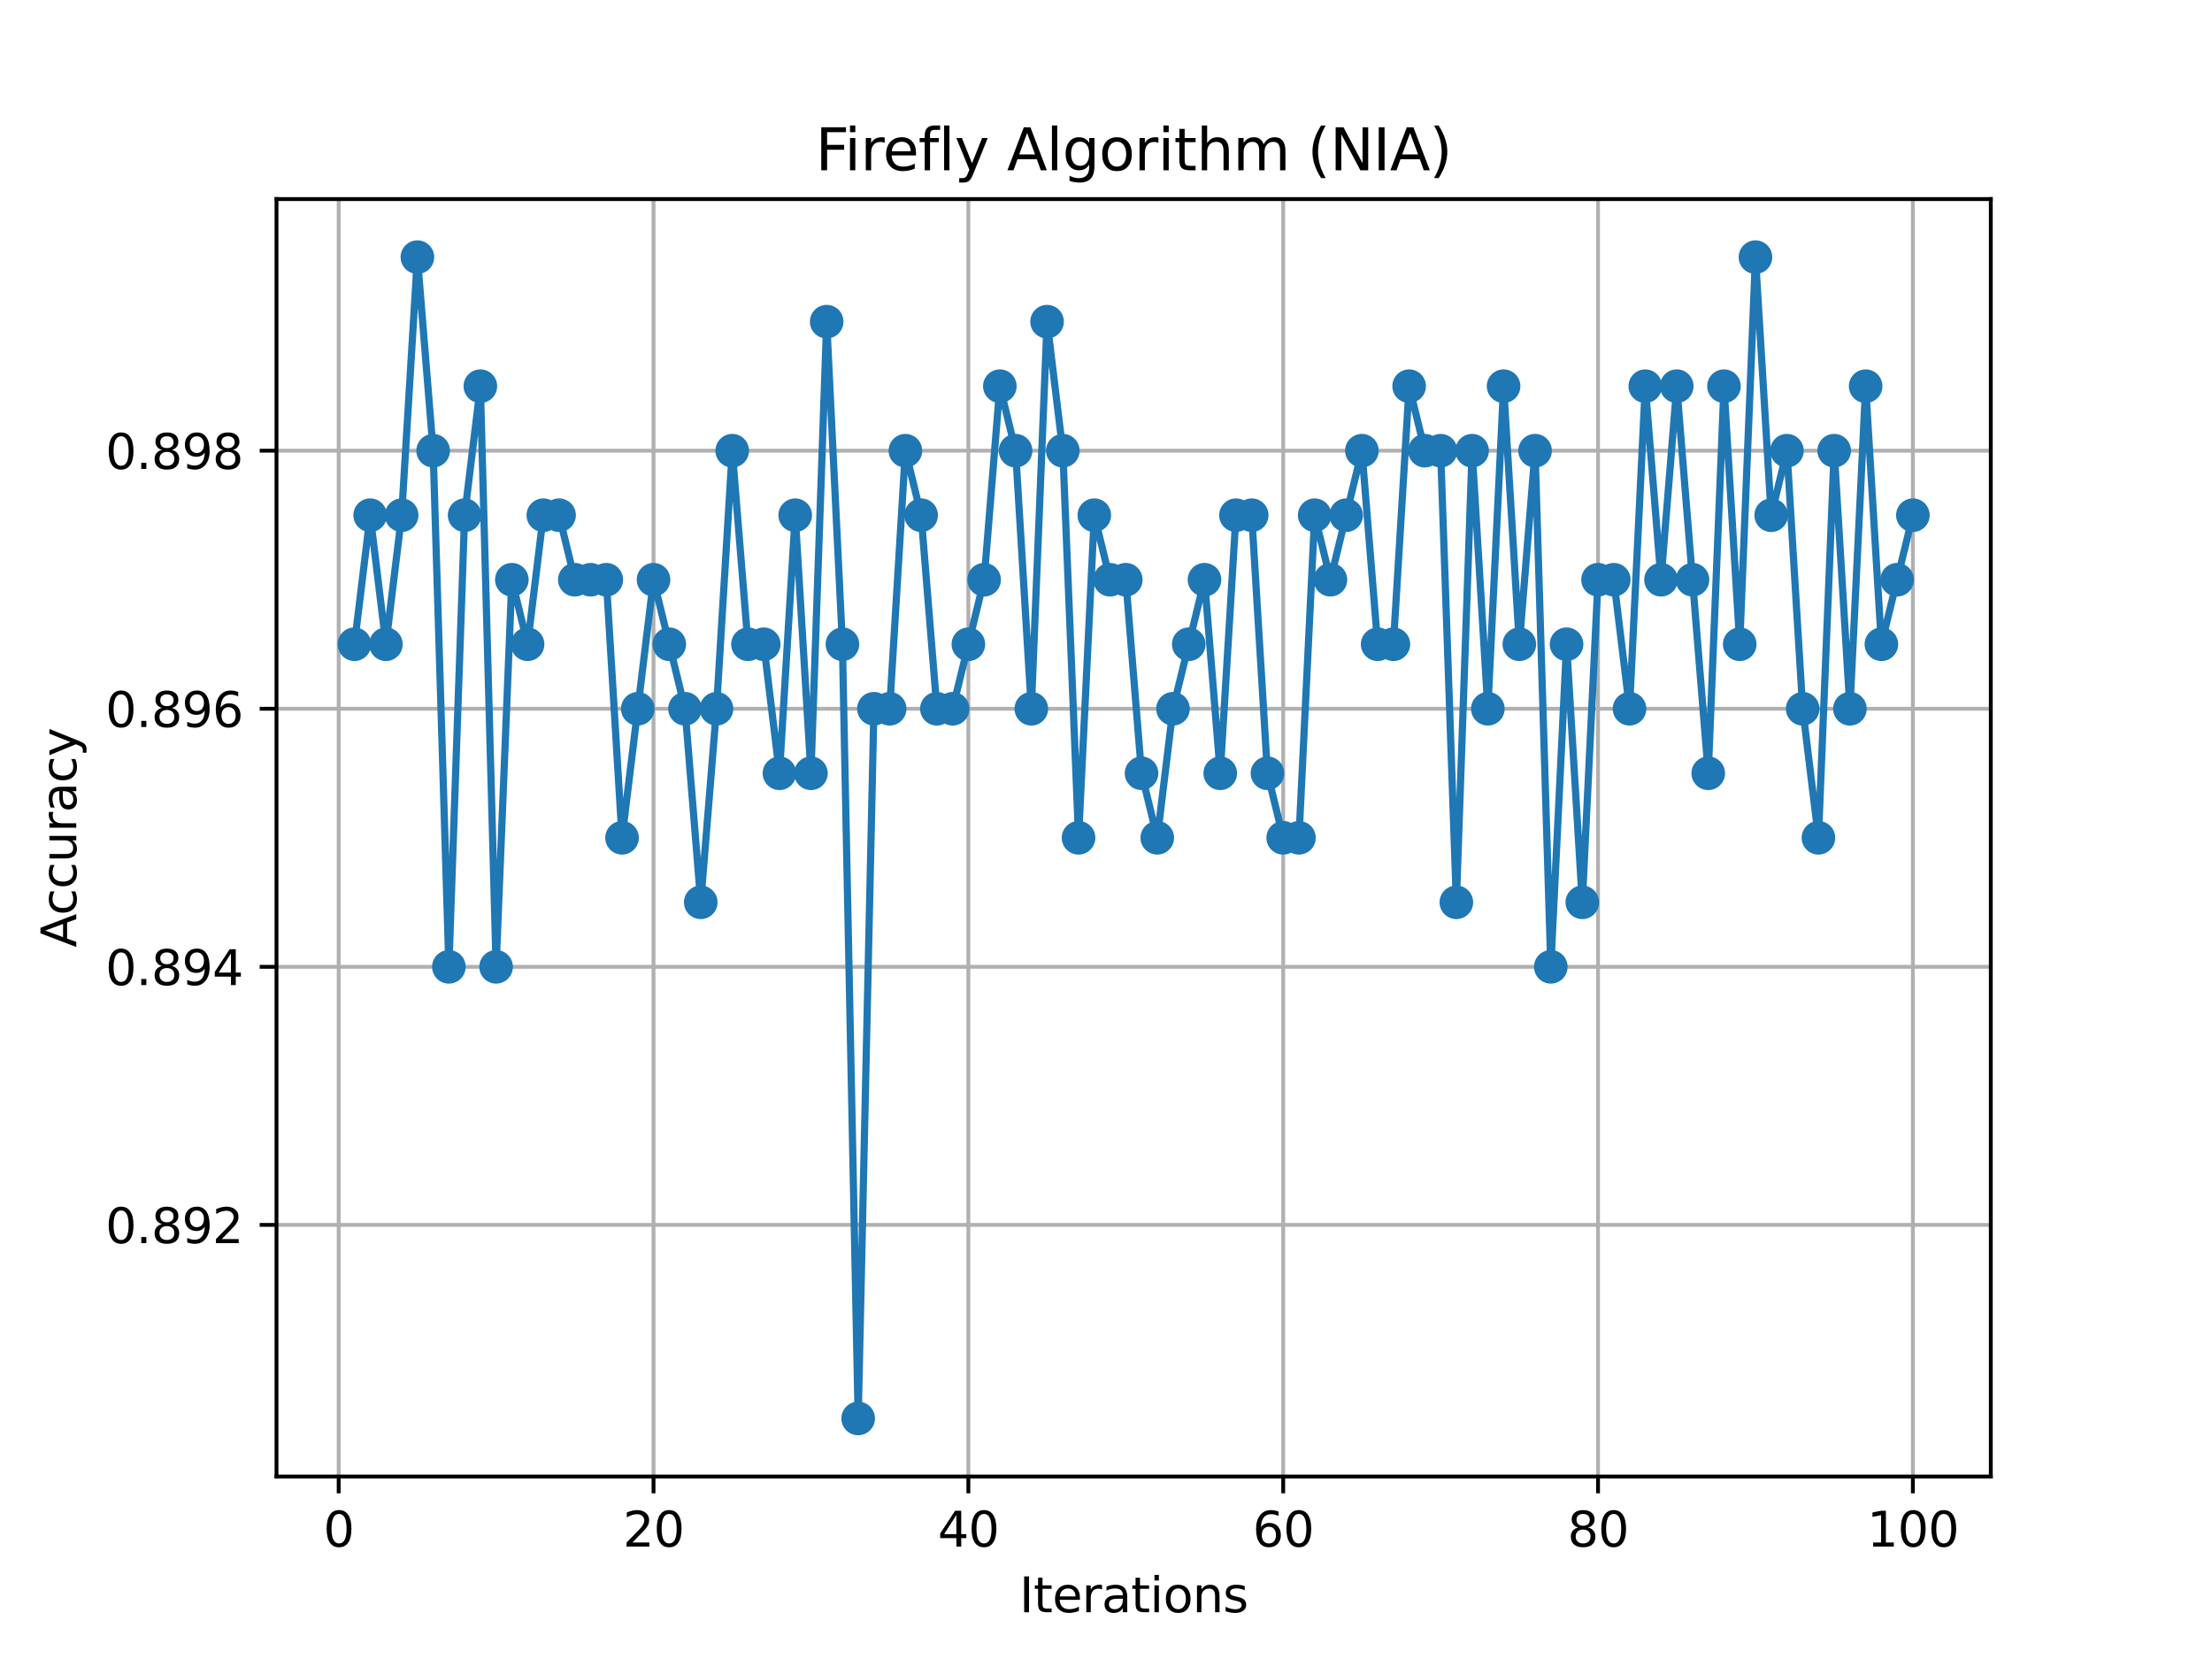 <?xml version="1.0" encoding="utf-8" standalone="no"?>
<!DOCTYPE svg PUBLIC "-//W3C//DTD SVG 1.1//EN"
  "http://www.w3.org/Graphics/SVG/1.1/DTD/svg11.dtd">
<svg xmlns:xlink="http://www.w3.org/1999/xlink" width="460.8pt" height="345.6pt" viewBox="0 0 460.8 345.6" xmlns="http://www.w3.org/2000/svg" version="1.1">
 <defs>
  <style type="text/css">*{stroke-linejoin: round; stroke-linecap: butt}</style>
 </defs>
 <g id="figure_1">
  <g id="patch_1">
   <path d="M 0 345.6 
L 460.8 345.6 
L 460.8 0 
L 0 0 
z
" style="fill: #ffffff"/>
  </g>
  <g id="axes_1">
   <g id="patch_2">
    <path d="M 57.6 307.584 
L 414.72 307.584 
L 414.72 41.472 
L 57.6 41.472 
z
" style="fill: #ffffff"/>
   </g>
   <g id="matplotlib.axis_1">
    <g id="xtick_1">
     <g id="line2d_1">
      <path d="M 70.553 307.584 
L 70.553 41.472 
" clip-path="url(#p291ef7bf0f)" style="fill: none; stroke: #b0b0b0; stroke-width: 0.8; stroke-linecap: square"/>
     </g>
     <g id="line2d_2">
      <defs>
       <path id="m9e1bd11bcd" d="M 0 0 
L 0 3.5 
" style="stroke: #000000; stroke-width: 0.8"/>
      </defs>
      <g>
       <use xlink:href="#m9e1bd11bcd" x="70.553" y="307.584" style="stroke: #000000; stroke-width: 0.8"/>
      </g>
     </g>
     <g id="text_1">
      <!-- 0 -->
      <g transform="translate(67.372 322.182)scale(0.1 -0.1)">
       <defs>
        <path id="DejaVuSans-30" d="M 2034 4250 
Q 1547 4250 1301 3770 
Q 1056 3291 1056 2328 
Q 1056 1369 1301 889 
Q 1547 409 2034 409 
Q 2525 409 2770 889 
Q 3016 1369 3016 2328 
Q 3016 3291 2770 3770 
Q 2525 4250 2034 4250 
z
M 2034 4750 
Q 2819 4750 3233 4129 
Q 3647 3509 3647 2328 
Q 3647 1150 3233 529 
Q 2819 -91 2034 -91 
Q 1250 -91 836 529 
Q 422 1150 422 2328 
Q 422 3509 836 4129 
Q 1250 4750 2034 4750 
z
" transform="scale(0.016)"/>
       </defs>
       <use xlink:href="#DejaVuSans-30"/>
      </g>
     </g>
    </g>
    <g id="xtick_2">
     <g id="line2d_3">
      <path d="M 136.14 307.584 
L 136.14 41.472 
" clip-path="url(#p291ef7bf0f)" style="fill: none; stroke: #b0b0b0; stroke-width: 0.8; stroke-linecap: square"/>
     </g>
     <g id="line2d_4">
      <g>
       <use xlink:href="#m9e1bd11bcd" x="136.14" y="307.584" style="stroke: #000000; stroke-width: 0.8"/>
      </g>
     </g>
     <g id="text_2">
      <!-- 20 -->
      <g transform="translate(129.778 322.182)scale(0.1 -0.1)">
       <defs>
        <path id="DejaVuSans-32" d="M 1228 531 
L 3431 531 
L 3431 0 
L 469 0 
L 469 531 
Q 828 903 1448 1529 
Q 2069 2156 2228 2338 
Q 2531 2678 2651 2914 
Q 2772 3150 2772 3378 
Q 2772 3750 2511 3984 
Q 2250 4219 1831 4219 
Q 1534 4219 1204 4116 
Q 875 4013 500 3803 
L 500 4441 
Q 881 4594 1212 4672 
Q 1544 4750 1819 4750 
Q 2544 4750 2975 4387 
Q 3406 4025 3406 3419 
Q 3406 3131 3298 2873 
Q 3191 2616 2906 2266 
Q 2828 2175 2409 1742 
Q 1991 1309 1228 531 
z
" transform="scale(0.016)"/>
       </defs>
       <use xlink:href="#DejaVuSans-32"/>
       <use xlink:href="#DejaVuSans-30" x="63.623"/>
      </g>
     </g>
    </g>
    <g id="xtick_3">
     <g id="line2d_5">
      <path d="M 201.727 307.584 
L 201.727 41.472 
" clip-path="url(#p291ef7bf0f)" style="fill: none; stroke: #b0b0b0; stroke-width: 0.8; stroke-linecap: square"/>
     </g>
     <g id="line2d_6">
      <g>
       <use xlink:href="#m9e1bd11bcd" x="201.727" y="307.584" style="stroke: #000000; stroke-width: 0.8"/>
      </g>
     </g>
     <g id="text_3">
      <!-- 40 -->
      <g transform="translate(195.364 322.182)scale(0.1 -0.1)">
       <defs>
        <path id="DejaVuSans-34" d="M 2419 4116 
L 825 1625 
L 2419 1625 
L 2419 4116 
z
M 2253 4666 
L 3047 4666 
L 3047 1625 
L 3713 1625 
L 3713 1100 
L 3047 1100 
L 3047 0 
L 2419 0 
L 2419 1100 
L 313 1100 
L 313 1709 
L 2253 4666 
z
" transform="scale(0.016)"/>
       </defs>
       <use xlink:href="#DejaVuSans-34"/>
       <use xlink:href="#DejaVuSans-30" x="63.623"/>
      </g>
     </g>
    </g>
    <g id="xtick_4">
     <g id="line2d_7">
      <path d="M 267.314 307.584 
L 267.314 41.472 
" clip-path="url(#p291ef7bf0f)" style="fill: none; stroke: #b0b0b0; stroke-width: 0.8; stroke-linecap: square"/>
     </g>
     <g id="line2d_8">
      <g>
       <use xlink:href="#m9e1bd11bcd" x="267.314" y="307.584" style="stroke: #000000; stroke-width: 0.8"/>
      </g>
     </g>
     <g id="text_4">
      <!-- 60 -->
      <g transform="translate(260.951 322.182)scale(0.1 -0.1)">
       <defs>
        <path id="DejaVuSans-36" d="M 2113 2584 
Q 1688 2584 1439 2293 
Q 1191 2003 1191 1497 
Q 1191 994 1439 701 
Q 1688 409 2113 409 
Q 2538 409 2786 701 
Q 3034 994 3034 1497 
Q 3034 2003 2786 2293 
Q 2538 2584 2113 2584 
z
M 3366 4563 
L 3366 3988 
Q 3128 4100 2886 4159 
Q 2644 4219 2406 4219 
Q 1781 4219 1451 3797 
Q 1122 3375 1075 2522 
Q 1259 2794 1537 2939 
Q 1816 3084 2150 3084 
Q 2853 3084 3261 2657 
Q 3669 2231 3669 1497 
Q 3669 778 3244 343 
Q 2819 -91 2113 -91 
Q 1303 -91 875 529 
Q 447 1150 447 2328 
Q 447 3434 972 4092 
Q 1497 4750 2381 4750 
Q 2619 4750 2861 4703 
Q 3103 4656 3366 4563 
z
" transform="scale(0.016)"/>
       </defs>
       <use xlink:href="#DejaVuSans-36"/>
       <use xlink:href="#DejaVuSans-30" x="63.623"/>
      </g>
     </g>
    </g>
    <g id="xtick_5">
     <g id="line2d_9">
      <path d="M 332.9 307.584 
L 332.9 41.472 
" clip-path="url(#p291ef7bf0f)" style="fill: none; stroke: #b0b0b0; stroke-width: 0.8; stroke-linecap: square"/>
     </g>
     <g id="line2d_10">
      <g>
       <use xlink:href="#m9e1bd11bcd" x="332.9" y="307.584" style="stroke: #000000; stroke-width: 0.8"/>
      </g>
     </g>
     <g id="text_5">
      <!-- 80 -->
      <g transform="translate(326.538 322.182)scale(0.1 -0.1)">
       <defs>
        <path id="DejaVuSans-38" d="M 2034 2216 
Q 1584 2216 1326 1975 
Q 1069 1734 1069 1313 
Q 1069 891 1326 650 
Q 1584 409 2034 409 
Q 2484 409 2743 651 
Q 3003 894 3003 1313 
Q 3003 1734 2745 1975 
Q 2488 2216 2034 2216 
z
M 1403 2484 
Q 997 2584 770 2862 
Q 544 3141 544 3541 
Q 544 4100 942 4425 
Q 1341 4750 2034 4750 
Q 2731 4750 3128 4425 
Q 3525 4100 3525 3541 
Q 3525 3141 3298 2862 
Q 3072 2584 2669 2484 
Q 3125 2378 3379 2068 
Q 3634 1759 3634 1313 
Q 3634 634 3220 271 
Q 2806 -91 2034 -91 
Q 1263 -91 848 271 
Q 434 634 434 1313 
Q 434 1759 690 2068 
Q 947 2378 1403 2484 
z
M 1172 3481 
Q 1172 3119 1398 2916 
Q 1625 2713 2034 2713 
Q 2441 2713 2670 2916 
Q 2900 3119 2900 3481 
Q 2900 3844 2670 4047 
Q 2441 4250 2034 4250 
Q 1625 4250 1398 4047 
Q 1172 3844 1172 3481 
z
" transform="scale(0.016)"/>
       </defs>
       <use xlink:href="#DejaVuSans-38"/>
       <use xlink:href="#DejaVuSans-30" x="63.623"/>
      </g>
     </g>
    </g>
    <g id="xtick_6">
     <g id="line2d_11">
      <path d="M 398.487 307.584 
L 398.487 41.472 
" clip-path="url(#p291ef7bf0f)" style="fill: none; stroke: #b0b0b0; stroke-width: 0.8; stroke-linecap: square"/>
     </g>
     <g id="line2d_12">
      <g>
       <use xlink:href="#m9e1bd11bcd" x="398.487" y="307.584" style="stroke: #000000; stroke-width: 0.8"/>
      </g>
     </g>
     <g id="text_6">
      <!-- 100 -->
      <g transform="translate(388.944 322.182)scale(0.1 -0.1)">
       <defs>
        <path id="DejaVuSans-31" d="M 794 531 
L 1825 531 
L 1825 4091 
L 703 3866 
L 703 4441 
L 1819 4666 
L 2450 4666 
L 2450 531 
L 3481 531 
L 3481 0 
L 794 0 
L 794 531 
z
" transform="scale(0.016)"/>
       </defs>
       <use xlink:href="#DejaVuSans-31"/>
       <use xlink:href="#DejaVuSans-30" x="63.623"/>
       <use xlink:href="#DejaVuSans-30" x="127.246"/>
      </g>
     </g>
    </g>
    <g id="text_7">
     <!-- Iterations -->
     <g transform="translate(212.347 335.861)scale(0.1 -0.1)">
      <defs>
       <path id="DejaVuSans-49" d="M 628 4666 
L 1259 4666 
L 1259 0 
L 628 0 
L 628 4666 
z
" transform="scale(0.016)"/>
       <path id="DejaVuSans-74" d="M 1172 4494 
L 1172 3500 
L 2356 3500 
L 2356 3053 
L 1172 3053 
L 1172 1153 
Q 1172 725 1289 603 
Q 1406 481 1766 481 
L 2356 481 
L 2356 0 
L 1766 0 
Q 1100 0 847 248 
Q 594 497 594 1153 
L 594 3053 
L 172 3053 
L 172 3500 
L 594 3500 
L 594 4494 
L 1172 4494 
z
" transform="scale(0.016)"/>
       <path id="DejaVuSans-65" d="M 3597 1894 
L 3597 1613 
L 953 1613 
Q 991 1019 1311 708 
Q 1631 397 2203 397 
Q 2534 397 2845 478 
Q 3156 559 3463 722 
L 3463 178 
Q 3153 47 2828 -22 
Q 2503 -91 2169 -91 
Q 1331 -91 842 396 
Q 353 884 353 1716 
Q 353 2575 817 3079 
Q 1281 3584 2069 3584 
Q 2775 3584 3186 3129 
Q 3597 2675 3597 1894 
z
M 3022 2063 
Q 3016 2534 2758 2815 
Q 2500 3097 2075 3097 
Q 1594 3097 1305 2825 
Q 1016 2553 972 2059 
L 3022 2063 
z
" transform="scale(0.016)"/>
       <path id="DejaVuSans-72" d="M 2631 2963 
Q 2534 3019 2420 3045 
Q 2306 3072 2169 3072 
Q 1681 3072 1420 2755 
Q 1159 2438 1159 1844 
L 1159 0 
L 581 0 
L 581 3500 
L 1159 3500 
L 1159 2956 
Q 1341 3275 1631 3429 
Q 1922 3584 2338 3584 
Q 2397 3584 2469 3576 
Q 2541 3569 2628 3553 
L 2631 2963 
z
" transform="scale(0.016)"/>
       <path id="DejaVuSans-61" d="M 2194 1759 
Q 1497 1759 1228 1600 
Q 959 1441 959 1056 
Q 959 750 1161 570 
Q 1363 391 1709 391 
Q 2188 391 2477 730 
Q 2766 1069 2766 1631 
L 2766 1759 
L 2194 1759 
z
M 3341 1997 
L 3341 0 
L 2766 0 
L 2766 531 
Q 2569 213 2275 61 
Q 1981 -91 1556 -91 
Q 1019 -91 701 211 
Q 384 513 384 1019 
Q 384 1609 779 1909 
Q 1175 2209 1959 2209 
L 2766 2209 
L 2766 2266 
Q 2766 2663 2505 2880 
Q 2244 3097 1772 3097 
Q 1472 3097 1187 3025 
Q 903 2953 641 2809 
L 641 3341 
Q 956 3463 1253 3523 
Q 1550 3584 1831 3584 
Q 2591 3584 2966 3190 
Q 3341 2797 3341 1997 
z
" transform="scale(0.016)"/>
       <path id="DejaVuSans-69" d="M 603 3500 
L 1178 3500 
L 1178 0 
L 603 0 
L 603 3500 
z
M 603 4863 
L 1178 4863 
L 1178 4134 
L 603 4134 
L 603 4863 
z
" transform="scale(0.016)"/>
       <path id="DejaVuSans-6f" d="M 1959 3097 
Q 1497 3097 1228 2736 
Q 959 2375 959 1747 
Q 959 1119 1226 758 
Q 1494 397 1959 397 
Q 2419 397 2687 759 
Q 2956 1122 2956 1747 
Q 2956 2369 2687 2733 
Q 2419 3097 1959 3097 
z
M 1959 3584 
Q 2709 3584 3137 3096 
Q 3566 2609 3566 1747 
Q 3566 888 3137 398 
Q 2709 -91 1959 -91 
Q 1206 -91 779 398 
Q 353 888 353 1747 
Q 353 2609 779 3096 
Q 1206 3584 1959 3584 
z
" transform="scale(0.016)"/>
       <path id="DejaVuSans-6e" d="M 3513 2113 
L 3513 0 
L 2938 0 
L 2938 2094 
Q 2938 2591 2744 2837 
Q 2550 3084 2163 3084 
Q 1697 3084 1428 2787 
Q 1159 2491 1159 1978 
L 1159 0 
L 581 0 
L 581 3500 
L 1159 3500 
L 1159 2956 
Q 1366 3272 1645 3428 
Q 1925 3584 2291 3584 
Q 2894 3584 3203 3211 
Q 3513 2838 3513 2113 
z
" transform="scale(0.016)"/>
       <path id="DejaVuSans-73" d="M 2834 3397 
L 2834 2853 
Q 2591 2978 2328 3040 
Q 2066 3103 1784 3103 
Q 1356 3103 1142 2972 
Q 928 2841 928 2578 
Q 928 2378 1081 2264 
Q 1234 2150 1697 2047 
L 1894 2003 
Q 2506 1872 2764 1633 
Q 3022 1394 3022 966 
Q 3022 478 2636 193 
Q 2250 -91 1575 -91 
Q 1294 -91 989 -36 
Q 684 19 347 128 
L 347 722 
Q 666 556 975 473 
Q 1284 391 1588 391 
Q 1994 391 2212 530 
Q 2431 669 2431 922 
Q 2431 1156 2273 1281 
Q 2116 1406 1581 1522 
L 1381 1569 
Q 847 1681 609 1914 
Q 372 2147 372 2553 
Q 372 3047 722 3315 
Q 1072 3584 1716 3584 
Q 2034 3584 2315 3537 
Q 2597 3491 2834 3397 
z
" transform="scale(0.016)"/>
      </defs>
      <use xlink:href="#DejaVuSans-49"/>
      <use xlink:href="#DejaVuSans-74" x="29.492"/>
      <use xlink:href="#DejaVuSans-65" x="68.701"/>
      <use xlink:href="#DejaVuSans-72" x="130.225"/>
      <use xlink:href="#DejaVuSans-61" x="171.338"/>
      <use xlink:href="#DejaVuSans-74" x="232.617"/>
      <use xlink:href="#DejaVuSans-69" x="271.826"/>
      <use xlink:href="#DejaVuSans-6f" x="299.609"/>
      <use xlink:href="#DejaVuSans-6e" x="360.791"/>
      <use xlink:href="#DejaVuSans-73" x="424.17"/>
     </g>
    </g>
   </g>
   <g id="matplotlib.axis_2">
    <g id="ytick_1">
     <g id="line2d_13">
      <path d="M 57.6 255.168 
L 414.72 255.168 
" clip-path="url(#p291ef7bf0f)" style="fill: none; stroke: #b0b0b0; stroke-width: 0.8; stroke-linecap: square"/>
     </g>
     <g id="line2d_14">
      <defs>
       <path id="m9649b5f41e" d="M 0 0 
L -3.5 0 
" style="stroke: #000000; stroke-width: 0.8"/>
      </defs>
      <g>
       <use xlink:href="#m9649b5f41e" x="57.6" y="255.168" style="stroke: #000000; stroke-width: 0.8"/>
      </g>
     </g>
     <g id="text_8">
      <!-- 0.892 -->
      <g transform="translate(21.972 258.967)scale(0.1 -0.1)">
       <defs>
        <path id="DejaVuSans-2e" d="M 684 794 
L 1344 794 
L 1344 0 
L 684 0 
L 684 794 
z
" transform="scale(0.016)"/>
        <path id="DejaVuSans-39" d="M 703 97 
L 703 672 
Q 941 559 1184 500 
Q 1428 441 1663 441 
Q 2288 441 2617 861 
Q 2947 1281 2994 2138 
Q 2813 1869 2534 1725 
Q 2256 1581 1919 1581 
Q 1219 1581 811 2004 
Q 403 2428 403 3163 
Q 403 3881 828 4315 
Q 1253 4750 1959 4750 
Q 2769 4750 3195 4129 
Q 3622 3509 3622 2328 
Q 3622 1225 3098 567 
Q 2575 -91 1691 -91 
Q 1453 -91 1209 -44 
Q 966 3 703 97 
z
M 1959 2075 
Q 2384 2075 2632 2365 
Q 2881 2656 2881 3163 
Q 2881 3666 2632 3958 
Q 2384 4250 1959 4250 
Q 1534 4250 1286 3958 
Q 1038 3666 1038 3163 
Q 1038 2656 1286 2365 
Q 1534 2075 1959 2075 
z
" transform="scale(0.016)"/>
       </defs>
       <use xlink:href="#DejaVuSans-30"/>
       <use xlink:href="#DejaVuSans-2e" x="63.623"/>
       <use xlink:href="#DejaVuSans-38" x="95.41"/>
       <use xlink:href="#DejaVuSans-39" x="159.033"/>
       <use xlink:href="#DejaVuSans-32" x="222.656"/>
      </g>
     </g>
    </g>
    <g id="ytick_2">
     <g id="line2d_15">
      <path d="M 57.6 201.408 
L 414.72 201.408 
" clip-path="url(#p291ef7bf0f)" style="fill: none; stroke: #b0b0b0; stroke-width: 0.8; stroke-linecap: square"/>
     </g>
     <g id="line2d_16">
      <g>
       <use xlink:href="#m9649b5f41e" x="57.6" y="201.408" style="stroke: #000000; stroke-width: 0.8"/>
      </g>
     </g>
     <g id="text_9">
      <!-- 0.894 -->
      <g transform="translate(21.972 205.207)scale(0.1 -0.1)">
       <use xlink:href="#DejaVuSans-30"/>
       <use xlink:href="#DejaVuSans-2e" x="63.623"/>
       <use xlink:href="#DejaVuSans-38" x="95.41"/>
       <use xlink:href="#DejaVuSans-39" x="159.033"/>
       <use xlink:href="#DejaVuSans-34" x="222.656"/>
      </g>
     </g>
    </g>
    <g id="ytick_3">
     <g id="line2d_17">
      <path d="M 57.6 147.648 
L 414.72 147.648 
" clip-path="url(#p291ef7bf0f)" style="fill: none; stroke: #b0b0b0; stroke-width: 0.8; stroke-linecap: square"/>
     </g>
     <g id="line2d_18">
      <g>
       <use xlink:href="#m9649b5f41e" x="57.6" y="147.648" style="stroke: #000000; stroke-width: 0.8"/>
      </g>
     </g>
     <g id="text_10">
      <!-- 0.896 -->
      <g transform="translate(21.972 151.447)scale(0.1 -0.1)">
       <use xlink:href="#DejaVuSans-30"/>
       <use xlink:href="#DejaVuSans-2e" x="63.623"/>
       <use xlink:href="#DejaVuSans-38" x="95.41"/>
       <use xlink:href="#DejaVuSans-39" x="159.033"/>
       <use xlink:href="#DejaVuSans-36" x="222.656"/>
      </g>
     </g>
    </g>
    <g id="ytick_4">
     <g id="line2d_19">
      <path d="M 57.6 93.888 
L 414.72 93.888 
" clip-path="url(#p291ef7bf0f)" style="fill: none; stroke: #b0b0b0; stroke-width: 0.8; stroke-linecap: square"/>
     </g>
     <g id="line2d_20">
      <g>
       <use xlink:href="#m9649b5f41e" x="57.6" y="93.888" style="stroke: #000000; stroke-width: 0.8"/>
      </g>
     </g>
     <g id="text_11">
      <!-- 0.898 -->
      <g transform="translate(21.972 97.687)scale(0.1 -0.1)">
       <use xlink:href="#DejaVuSans-30"/>
       <use xlink:href="#DejaVuSans-2e" x="63.623"/>
       <use xlink:href="#DejaVuSans-38" x="95.41"/>
       <use xlink:href="#DejaVuSans-39" x="159.033"/>
       <use xlink:href="#DejaVuSans-38" x="222.656"/>
      </g>
     </g>
    </g>
    <g id="text_12">
     <!-- Accuracy -->
     <g transform="translate(15.892 197.356)rotate(-90)scale(0.1 -0.1)">
      <defs>
       <path id="DejaVuSans-41" d="M 2188 4044 
L 1331 1722 
L 3047 1722 
L 2188 4044 
z
M 1831 4666 
L 2547 4666 
L 4325 0 
L 3669 0 
L 3244 1197 
L 1141 1197 
L 716 0 
L 50 0 
L 1831 4666 
z
" transform="scale(0.016)"/>
       <path id="DejaVuSans-63" d="M 3122 3366 
L 3122 2828 
Q 2878 2963 2633 3030 
Q 2388 3097 2138 3097 
Q 1578 3097 1268 2742 
Q 959 2388 959 1747 
Q 959 1106 1268 751 
Q 1578 397 2138 397 
Q 2388 397 2633 464 
Q 2878 531 3122 666 
L 3122 134 
Q 2881 22 2623 -34 
Q 2366 -91 2075 -91 
Q 1284 -91 818 406 
Q 353 903 353 1747 
Q 353 2603 823 3093 
Q 1294 3584 2113 3584 
Q 2378 3584 2631 3529 
Q 2884 3475 3122 3366 
z
" transform="scale(0.016)"/>
       <path id="DejaVuSans-75" d="M 544 1381 
L 544 3500 
L 1119 3500 
L 1119 1403 
Q 1119 906 1312 657 
Q 1506 409 1894 409 
Q 2359 409 2629 706 
Q 2900 1003 2900 1516 
L 2900 3500 
L 3475 3500 
L 3475 0 
L 2900 0 
L 2900 538 
Q 2691 219 2414 64 
Q 2138 -91 1772 -91 
Q 1169 -91 856 284 
Q 544 659 544 1381 
z
M 1991 3584 
L 1991 3584 
z
" transform="scale(0.016)"/>
       <path id="DejaVuSans-79" d="M 2059 -325 
Q 1816 -950 1584 -1140 
Q 1353 -1331 966 -1331 
L 506 -1331 
L 506 -850 
L 844 -850 
Q 1081 -850 1212 -737 
Q 1344 -625 1503 -206 
L 1606 56 
L 191 3500 
L 800 3500 
L 1894 763 
L 2988 3500 
L 3597 3500 
L 2059 -325 
z
" transform="scale(0.016)"/>
      </defs>
      <use xlink:href="#DejaVuSans-41"/>
      <use xlink:href="#DejaVuSans-63" x="66.658"/>
      <use xlink:href="#DejaVuSans-63" x="121.639"/>
      <use xlink:href="#DejaVuSans-75" x="176.619"/>
      <use xlink:href="#DejaVuSans-72" x="239.998"/>
      <use xlink:href="#DejaVuSans-61" x="281.111"/>
      <use xlink:href="#DejaVuSans-63" x="342.391"/>
      <use xlink:href="#DejaVuSans-79" x="397.371"/>
     </g>
    </g>
   </g>
   <g id="line2d_21">
    <path d="M 73.833 134.208 
L 77.112 107.328 
L 80.391 134.208 
L 83.671 107.328 
L 86.95 53.568 
L 90.229 93.888 
L 93.509 201.408 
L 96.788 107.328 
L 100.067 80.448 
L 103.347 201.408 
L 106.626 120.768 
L 109.905 134.208 
L 113.185 107.328 
L 116.464 107.328 
L 119.743 120.768 
L 123.023 120.768 
L 126.302 120.768 
L 129.581 174.528 
L 132.861 147.648 
L 136.14 120.768 
L 139.42 134.208 
L 142.699 147.648 
L 145.978 187.968 
L 149.258 147.648 
L 152.537 93.888 
L 155.816 134.208 
L 159.096 134.208 
L 162.375 161.088 
L 165.654 107.328 
L 168.934 161.088 
L 172.213 67.008 
L 175.492 134.208 
L 178.772 295.488 
L 182.051 147.648 
L 185.33 147.648 
L 188.61 93.888 
L 191.889 107.328 
L 195.168 147.648 
L 198.448 147.648 
L 201.727 134.208 
L 205.006 120.768 
L 208.286 80.448 
L 211.565 93.888 
L 214.844 147.648 
L 218.124 67.008 
L 221.403 93.888 
L 224.682 174.528 
L 227.962 107.328 
L 231.241 120.768 
L 234.52 120.768 
L 237.8 161.088 
L 241.079 174.528 
L 244.358 147.648 
L 247.638 134.208 
L 250.917 120.768 
L 254.196 161.088 
L 257.476 107.328 
L 260.755 107.328 
L 264.034 161.088 
L 267.314 174.528 
L 270.593 174.528 
L 273.872 107.328 
L 277.152 120.768 
L 280.431 107.328 
L 283.71 93.888 
L 286.99 134.208 
L 290.269 134.208 
L 293.548 80.448 
L 296.828 93.888 
L 300.107 93.888 
L 303.386 187.968 
L 306.666 93.888 
L 309.945 147.648 
L 313.224 80.448 
L 316.504 134.208 
L 319.783 93.888 
L 323.062 201.408 
L 326.342 134.208 
L 329.621 187.968 
L 332.9 120.768 
L 336.18 120.768 
L 339.459 147.648 
L 342.739 80.448 
L 346.018 120.768 
L 349.297 80.448 
L 352.577 120.768 
L 355.856 161.088 
L 359.135 80.448 
L 362.415 134.208 
L 365.694 53.568 
L 368.973 107.328 
L 372.253 93.888 
L 375.532 147.648 
L 378.811 174.528 
L 382.091 93.888 
L 385.37 147.648 
L 388.649 80.448 
L 391.929 134.208 
L 395.208 120.768 
L 398.487 107.328 
" clip-path="url(#p291ef7bf0f)" style="fill: none; stroke: #1f77b4; stroke-width: 1.5; stroke-linecap: square"/>
    <defs>
     <path id="m247a3a4c20" d="M 0 3 
C 0.796 3 1.559 2.684 2.121 2.121 
C 2.684 1.559 3 0.796 3 0 
C 3 -0.796 2.684 -1.559 2.121 -2.121 
C 1.559 -2.684 0.796 -3 0 -3 
C -0.796 -3 -1.559 -2.684 -2.121 -2.121 
C -2.684 -1.559 -3 -0.796 -3 0 
C -3 0.796 -2.684 1.559 -2.121 2.121 
C -1.559 2.684 -0.796 3 0 3 
z
" style="stroke: #1f77b4"/>
    </defs>
    <g clip-path="url(#p291ef7bf0f)">
     <use xlink:href="#m247a3a4c20" x="73.833" y="134.208" style="fill: #1f77b4; stroke: #1f77b4"/>
     <use xlink:href="#m247a3a4c20" x="77.112" y="107.328" style="fill: #1f77b4; stroke: #1f77b4"/>
     <use xlink:href="#m247a3a4c20" x="80.391" y="134.208" style="fill: #1f77b4; stroke: #1f77b4"/>
     <use xlink:href="#m247a3a4c20" x="83.671" y="107.328" style="fill: #1f77b4; stroke: #1f77b4"/>
     <use xlink:href="#m247a3a4c20" x="86.95" y="53.568" style="fill: #1f77b4; stroke: #1f77b4"/>
     <use xlink:href="#m247a3a4c20" x="90.229" y="93.888" style="fill: #1f77b4; stroke: #1f77b4"/>
     <use xlink:href="#m247a3a4c20" x="93.509" y="201.408" style="fill: #1f77b4; stroke: #1f77b4"/>
     <use xlink:href="#m247a3a4c20" x="96.788" y="107.328" style="fill: #1f77b4; stroke: #1f77b4"/>
     <use xlink:href="#m247a3a4c20" x="100.067" y="80.448" style="fill: #1f77b4; stroke: #1f77b4"/>
     <use xlink:href="#m247a3a4c20" x="103.347" y="201.408" style="fill: #1f77b4; stroke: #1f77b4"/>
     <use xlink:href="#m247a3a4c20" x="106.626" y="120.768" style="fill: #1f77b4; stroke: #1f77b4"/>
     <use xlink:href="#m247a3a4c20" x="109.905" y="134.208" style="fill: #1f77b4; stroke: #1f77b4"/>
     <use xlink:href="#m247a3a4c20" x="113.185" y="107.328" style="fill: #1f77b4; stroke: #1f77b4"/>
     <use xlink:href="#m247a3a4c20" x="116.464" y="107.328" style="fill: #1f77b4; stroke: #1f77b4"/>
     <use xlink:href="#m247a3a4c20" x="119.743" y="120.768" style="fill: #1f77b4; stroke: #1f77b4"/>
     <use xlink:href="#m247a3a4c20" x="123.023" y="120.768" style="fill: #1f77b4; stroke: #1f77b4"/>
     <use xlink:href="#m247a3a4c20" x="126.302" y="120.768" style="fill: #1f77b4; stroke: #1f77b4"/>
     <use xlink:href="#m247a3a4c20" x="129.581" y="174.528" style="fill: #1f77b4; stroke: #1f77b4"/>
     <use xlink:href="#m247a3a4c20" x="132.861" y="147.648" style="fill: #1f77b4; stroke: #1f77b4"/>
     <use xlink:href="#m247a3a4c20" x="136.14" y="120.768" style="fill: #1f77b4; stroke: #1f77b4"/>
     <use xlink:href="#m247a3a4c20" x="139.42" y="134.208" style="fill: #1f77b4; stroke: #1f77b4"/>
     <use xlink:href="#m247a3a4c20" x="142.699" y="147.648" style="fill: #1f77b4; stroke: #1f77b4"/>
     <use xlink:href="#m247a3a4c20" x="145.978" y="187.968" style="fill: #1f77b4; stroke: #1f77b4"/>
     <use xlink:href="#m247a3a4c20" x="149.258" y="147.648" style="fill: #1f77b4; stroke: #1f77b4"/>
     <use xlink:href="#m247a3a4c20" x="152.537" y="93.888" style="fill: #1f77b4; stroke: #1f77b4"/>
     <use xlink:href="#m247a3a4c20" x="155.816" y="134.208" style="fill: #1f77b4; stroke: #1f77b4"/>
     <use xlink:href="#m247a3a4c20" x="159.096" y="134.208" style="fill: #1f77b4; stroke: #1f77b4"/>
     <use xlink:href="#m247a3a4c20" x="162.375" y="161.088" style="fill: #1f77b4; stroke: #1f77b4"/>
     <use xlink:href="#m247a3a4c20" x="165.654" y="107.328" style="fill: #1f77b4; stroke: #1f77b4"/>
     <use xlink:href="#m247a3a4c20" x="168.934" y="161.088" style="fill: #1f77b4; stroke: #1f77b4"/>
     <use xlink:href="#m247a3a4c20" x="172.213" y="67.008" style="fill: #1f77b4; stroke: #1f77b4"/>
     <use xlink:href="#m247a3a4c20" x="175.492" y="134.208" style="fill: #1f77b4; stroke: #1f77b4"/>
     <use xlink:href="#m247a3a4c20" x="178.772" y="295.488" style="fill: #1f77b4; stroke: #1f77b4"/>
     <use xlink:href="#m247a3a4c20" x="182.051" y="147.648" style="fill: #1f77b4; stroke: #1f77b4"/>
     <use xlink:href="#m247a3a4c20" x="185.33" y="147.648" style="fill: #1f77b4; stroke: #1f77b4"/>
     <use xlink:href="#m247a3a4c20" x="188.61" y="93.888" style="fill: #1f77b4; stroke: #1f77b4"/>
     <use xlink:href="#m247a3a4c20" x="191.889" y="107.328" style="fill: #1f77b4; stroke: #1f77b4"/>
     <use xlink:href="#m247a3a4c20" x="195.168" y="147.648" style="fill: #1f77b4; stroke: #1f77b4"/>
     <use xlink:href="#m247a3a4c20" x="198.448" y="147.648" style="fill: #1f77b4; stroke: #1f77b4"/>
     <use xlink:href="#m247a3a4c20" x="201.727" y="134.208" style="fill: #1f77b4; stroke: #1f77b4"/>
     <use xlink:href="#m247a3a4c20" x="205.006" y="120.768" style="fill: #1f77b4; stroke: #1f77b4"/>
     <use xlink:href="#m247a3a4c20" x="208.286" y="80.448" style="fill: #1f77b4; stroke: #1f77b4"/>
     <use xlink:href="#m247a3a4c20" x="211.565" y="93.888" style="fill: #1f77b4; stroke: #1f77b4"/>
     <use xlink:href="#m247a3a4c20" x="214.844" y="147.648" style="fill: #1f77b4; stroke: #1f77b4"/>
     <use xlink:href="#m247a3a4c20" x="218.124" y="67.008" style="fill: #1f77b4; stroke: #1f77b4"/>
     <use xlink:href="#m247a3a4c20" x="221.403" y="93.888" style="fill: #1f77b4; stroke: #1f77b4"/>
     <use xlink:href="#m247a3a4c20" x="224.682" y="174.528" style="fill: #1f77b4; stroke: #1f77b4"/>
     <use xlink:href="#m247a3a4c20" x="227.962" y="107.328" style="fill: #1f77b4; stroke: #1f77b4"/>
     <use xlink:href="#m247a3a4c20" x="231.241" y="120.768" style="fill: #1f77b4; stroke: #1f77b4"/>
     <use xlink:href="#m247a3a4c20" x="234.52" y="120.768" style="fill: #1f77b4; stroke: #1f77b4"/>
     <use xlink:href="#m247a3a4c20" x="237.8" y="161.088" style="fill: #1f77b4; stroke: #1f77b4"/>
     <use xlink:href="#m247a3a4c20" x="241.079" y="174.528" style="fill: #1f77b4; stroke: #1f77b4"/>
     <use xlink:href="#m247a3a4c20" x="244.358" y="147.648" style="fill: #1f77b4; stroke: #1f77b4"/>
     <use xlink:href="#m247a3a4c20" x="247.638" y="134.208" style="fill: #1f77b4; stroke: #1f77b4"/>
     <use xlink:href="#m247a3a4c20" x="250.917" y="120.768" style="fill: #1f77b4; stroke: #1f77b4"/>
     <use xlink:href="#m247a3a4c20" x="254.196" y="161.088" style="fill: #1f77b4; stroke: #1f77b4"/>
     <use xlink:href="#m247a3a4c20" x="257.476" y="107.328" style="fill: #1f77b4; stroke: #1f77b4"/>
     <use xlink:href="#m247a3a4c20" x="260.755" y="107.328" style="fill: #1f77b4; stroke: #1f77b4"/>
     <use xlink:href="#m247a3a4c20" x="264.034" y="161.088" style="fill: #1f77b4; stroke: #1f77b4"/>
     <use xlink:href="#m247a3a4c20" x="267.314" y="174.528" style="fill: #1f77b4; stroke: #1f77b4"/>
     <use xlink:href="#m247a3a4c20" x="270.593" y="174.528" style="fill: #1f77b4; stroke: #1f77b4"/>
     <use xlink:href="#m247a3a4c20" x="273.872" y="107.328" style="fill: #1f77b4; stroke: #1f77b4"/>
     <use xlink:href="#m247a3a4c20" x="277.152" y="120.768" style="fill: #1f77b4; stroke: #1f77b4"/>
     <use xlink:href="#m247a3a4c20" x="280.431" y="107.328" style="fill: #1f77b4; stroke: #1f77b4"/>
     <use xlink:href="#m247a3a4c20" x="283.71" y="93.888" style="fill: #1f77b4; stroke: #1f77b4"/>
     <use xlink:href="#m247a3a4c20" x="286.99" y="134.208" style="fill: #1f77b4; stroke: #1f77b4"/>
     <use xlink:href="#m247a3a4c20" x="290.269" y="134.208" style="fill: #1f77b4; stroke: #1f77b4"/>
     <use xlink:href="#m247a3a4c20" x="293.548" y="80.448" style="fill: #1f77b4; stroke: #1f77b4"/>
     <use xlink:href="#m247a3a4c20" x="296.828" y="93.888" style="fill: #1f77b4; stroke: #1f77b4"/>
     <use xlink:href="#m247a3a4c20" x="300.107" y="93.888" style="fill: #1f77b4; stroke: #1f77b4"/>
     <use xlink:href="#m247a3a4c20" x="303.386" y="187.968" style="fill: #1f77b4; stroke: #1f77b4"/>
     <use xlink:href="#m247a3a4c20" x="306.666" y="93.888" style="fill: #1f77b4; stroke: #1f77b4"/>
     <use xlink:href="#m247a3a4c20" x="309.945" y="147.648" style="fill: #1f77b4; stroke: #1f77b4"/>
     <use xlink:href="#m247a3a4c20" x="313.224" y="80.448" style="fill: #1f77b4; stroke: #1f77b4"/>
     <use xlink:href="#m247a3a4c20" x="316.504" y="134.208" style="fill: #1f77b4; stroke: #1f77b4"/>
     <use xlink:href="#m247a3a4c20" x="319.783" y="93.888" style="fill: #1f77b4; stroke: #1f77b4"/>
     <use xlink:href="#m247a3a4c20" x="323.062" y="201.408" style="fill: #1f77b4; stroke: #1f77b4"/>
     <use xlink:href="#m247a3a4c20" x="326.342" y="134.208" style="fill: #1f77b4; stroke: #1f77b4"/>
     <use xlink:href="#m247a3a4c20" x="329.621" y="187.968" style="fill: #1f77b4; stroke: #1f77b4"/>
     <use xlink:href="#m247a3a4c20" x="332.9" y="120.768" style="fill: #1f77b4; stroke: #1f77b4"/>
     <use xlink:href="#m247a3a4c20" x="336.18" y="120.768" style="fill: #1f77b4; stroke: #1f77b4"/>
     <use xlink:href="#m247a3a4c20" x="339.459" y="147.648" style="fill: #1f77b4; stroke: #1f77b4"/>
     <use xlink:href="#m247a3a4c20" x="342.739" y="80.448" style="fill: #1f77b4; stroke: #1f77b4"/>
     <use xlink:href="#m247a3a4c20" x="346.018" y="120.768" style="fill: #1f77b4; stroke: #1f77b4"/>
     <use xlink:href="#m247a3a4c20" x="349.297" y="80.448" style="fill: #1f77b4; stroke: #1f77b4"/>
     <use xlink:href="#m247a3a4c20" x="352.577" y="120.768" style="fill: #1f77b4; stroke: #1f77b4"/>
     <use xlink:href="#m247a3a4c20" x="355.856" y="161.088" style="fill: #1f77b4; stroke: #1f77b4"/>
     <use xlink:href="#m247a3a4c20" x="359.135" y="80.448" style="fill: #1f77b4; stroke: #1f77b4"/>
     <use xlink:href="#m247a3a4c20" x="362.415" y="134.208" style="fill: #1f77b4; stroke: #1f77b4"/>
     <use xlink:href="#m247a3a4c20" x="365.694" y="53.568" style="fill: #1f77b4; stroke: #1f77b4"/>
     <use xlink:href="#m247a3a4c20" x="368.973" y="107.328" style="fill: #1f77b4; stroke: #1f77b4"/>
     <use xlink:href="#m247a3a4c20" x="372.253" y="93.888" style="fill: #1f77b4; stroke: #1f77b4"/>
     <use xlink:href="#m247a3a4c20" x="375.532" y="147.648" style="fill: #1f77b4; stroke: #1f77b4"/>
     <use xlink:href="#m247a3a4c20" x="378.811" y="174.528" style="fill: #1f77b4; stroke: #1f77b4"/>
     <use xlink:href="#m247a3a4c20" x="382.091" y="93.888" style="fill: #1f77b4; stroke: #1f77b4"/>
     <use xlink:href="#m247a3a4c20" x="385.37" y="147.648" style="fill: #1f77b4; stroke: #1f77b4"/>
     <use xlink:href="#m247a3a4c20" x="388.649" y="80.448" style="fill: #1f77b4; stroke: #1f77b4"/>
     <use xlink:href="#m247a3a4c20" x="391.929" y="134.208" style="fill: #1f77b4; stroke: #1f77b4"/>
     <use xlink:href="#m247a3a4c20" x="395.208" y="120.768" style="fill: #1f77b4; stroke: #1f77b4"/>
     <use xlink:href="#m247a3a4c20" x="398.487" y="107.328" style="fill: #1f77b4; stroke: #1f77b4"/>
    </g>
   </g>
   <g id="patch_3">
    <path d="M 57.6 307.584 
L 57.6 41.472 
" style="fill: none; stroke: #000000; stroke-width: 0.8; stroke-linejoin: miter; stroke-linecap: square"/>
   </g>
   <g id="patch_4">
    <path d="M 414.72 307.584 
L 414.72 41.472 
" style="fill: none; stroke: #000000; stroke-width: 0.8; stroke-linejoin: miter; stroke-linecap: square"/>
   </g>
   <g id="patch_5">
    <path d="M 57.6 307.584 
L 414.72 307.584 
" style="fill: none; stroke: #000000; stroke-width: 0.8; stroke-linejoin: miter; stroke-linecap: square"/>
   </g>
   <g id="patch_6">
    <path d="M 57.6 41.472 
L 414.72 41.472 
" style="fill: none; stroke: #000000; stroke-width: 0.8; stroke-linejoin: miter; stroke-linecap: square"/>
   </g>
   <g id="text_13">
    <!-- Firefly Algorithm (NIA) -->
    <g transform="translate(169.881 35.472)scale(0.12 -0.12)">
     <defs>
      <path id="DejaVuSans-46" d="M 628 4666 
L 3309 4666 
L 3309 4134 
L 1259 4134 
L 1259 2759 
L 3109 2759 
L 3109 2228 
L 1259 2228 
L 1259 0 
L 628 0 
L 628 4666 
z
" transform="scale(0.016)"/>
      <path id="DejaVuSans-66" d="M 2375 4863 
L 2375 4384 
L 1825 4384 
Q 1516 4384 1395 4259 
Q 1275 4134 1275 3809 
L 1275 3500 
L 2222 3500 
L 2222 3053 
L 1275 3053 
L 1275 0 
L 697 0 
L 697 3053 
L 147 3053 
L 147 3500 
L 697 3500 
L 697 3744 
Q 697 4328 969 4595 
Q 1241 4863 1831 4863 
L 2375 4863 
z
" transform="scale(0.016)"/>
      <path id="DejaVuSans-6c" d="M 603 4863 
L 1178 4863 
L 1178 0 
L 603 0 
L 603 4863 
z
" transform="scale(0.016)"/>
      <path id="DejaVuSans-20" transform="scale(0.016)"/>
      <path id="DejaVuSans-67" d="M 2906 1791 
Q 2906 2416 2648 2759 
Q 2391 3103 1925 3103 
Q 1463 3103 1205 2759 
Q 947 2416 947 1791 
Q 947 1169 1205 825 
Q 1463 481 1925 481 
Q 2391 481 2648 825 
Q 2906 1169 2906 1791 
z
M 3481 434 
Q 3481 -459 3084 -895 
Q 2688 -1331 1869 -1331 
Q 1566 -1331 1297 -1286 
Q 1028 -1241 775 -1147 
L 775 -588 
Q 1028 -725 1275 -790 
Q 1522 -856 1778 -856 
Q 2344 -856 2625 -561 
Q 2906 -266 2906 331 
L 2906 616 
Q 2728 306 2450 153 
Q 2172 0 1784 0 
Q 1141 0 747 490 
Q 353 981 353 1791 
Q 353 2603 747 3093 
Q 1141 3584 1784 3584 
Q 2172 3584 2450 3431 
Q 2728 3278 2906 2969 
L 2906 3500 
L 3481 3500 
L 3481 434 
z
" transform="scale(0.016)"/>
      <path id="DejaVuSans-68" d="M 3513 2113 
L 3513 0 
L 2938 0 
L 2938 2094 
Q 2938 2591 2744 2837 
Q 2550 3084 2163 3084 
Q 1697 3084 1428 2787 
Q 1159 2491 1159 1978 
L 1159 0 
L 581 0 
L 581 4863 
L 1159 4863 
L 1159 2956 
Q 1366 3272 1645 3428 
Q 1925 3584 2291 3584 
Q 2894 3584 3203 3211 
Q 3513 2838 3513 2113 
z
" transform="scale(0.016)"/>
      <path id="DejaVuSans-6d" d="M 3328 2828 
Q 3544 3216 3844 3400 
Q 4144 3584 4550 3584 
Q 5097 3584 5394 3201 
Q 5691 2819 5691 2113 
L 5691 0 
L 5113 0 
L 5113 2094 
Q 5113 2597 4934 2840 
Q 4756 3084 4391 3084 
Q 3944 3084 3684 2787 
Q 3425 2491 3425 1978 
L 3425 0 
L 2847 0 
L 2847 2094 
Q 2847 2600 2669 2842 
Q 2491 3084 2119 3084 
Q 1678 3084 1418 2786 
Q 1159 2488 1159 1978 
L 1159 0 
L 581 0 
L 581 3500 
L 1159 3500 
L 1159 2956 
Q 1356 3278 1631 3431 
Q 1906 3584 2284 3584 
Q 2666 3584 2933 3390 
Q 3200 3197 3328 2828 
z
" transform="scale(0.016)"/>
      <path id="DejaVuSans-28" d="M 1984 4856 
Q 1566 4138 1362 3434 
Q 1159 2731 1159 2009 
Q 1159 1288 1364 580 
Q 1569 -128 1984 -844 
L 1484 -844 
Q 1016 -109 783 600 
Q 550 1309 550 2009 
Q 550 2706 781 3412 
Q 1013 4119 1484 4856 
L 1984 4856 
z
" transform="scale(0.016)"/>
      <path id="DejaVuSans-4e" d="M 628 4666 
L 1478 4666 
L 3547 763 
L 3547 4666 
L 4159 4666 
L 4159 0 
L 3309 0 
L 1241 3903 
L 1241 0 
L 628 0 
L 628 4666 
z
" transform="scale(0.016)"/>
      <path id="DejaVuSans-29" d="M 513 4856 
L 1013 4856 
Q 1481 4119 1714 3412 
Q 1947 2706 1947 2009 
Q 1947 1309 1714 600 
Q 1481 -109 1013 -844 
L 513 -844 
Q 928 -128 1133 580 
Q 1338 1288 1338 2009 
Q 1338 2731 1133 3434 
Q 928 4138 513 4856 
z
" transform="scale(0.016)"/>
     </defs>
     <use xlink:href="#DejaVuSans-46"/>
     <use xlink:href="#DejaVuSans-69" x="50.27"/>
     <use xlink:href="#DejaVuSans-72" x="78.053"/>
     <use xlink:href="#DejaVuSans-65" x="116.916"/>
     <use xlink:href="#DejaVuSans-66" x="178.439"/>
     <use xlink:href="#DejaVuSans-6c" x="213.645"/>
     <use xlink:href="#DejaVuSans-79" x="241.428"/>
     <use xlink:href="#DejaVuSans-20" x="300.607"/>
     <use xlink:href="#DejaVuSans-41" x="332.395"/>
     <use xlink:href="#DejaVuSans-6c" x="400.803"/>
     <use xlink:href="#DejaVuSans-67" x="428.586"/>
     <use xlink:href="#DejaVuSans-6f" x="492.062"/>
     <use xlink:href="#DejaVuSans-72" x="553.244"/>
     <use xlink:href="#DejaVuSans-69" x="594.357"/>
     <use xlink:href="#DejaVuSans-74" x="622.141"/>
     <use xlink:href="#DejaVuSans-68" x="661.35"/>
     <use xlink:href="#DejaVuSans-6d" x="724.729"/>
     <use xlink:href="#DejaVuSans-20" x="822.141"/>
     <use xlink:href="#DejaVuSans-28" x="853.928"/>
     <use xlink:href="#DejaVuSans-4e" x="892.941"/>
     <use xlink:href="#DejaVuSans-49" x="967.746"/>
     <use xlink:href="#DejaVuSans-41" x="997.238"/>
     <use xlink:href="#DejaVuSans-29" x="1065.646"/>
    </g>
   </g>
  </g>
 </g>
 <defs>
  <clipPath id="p291ef7bf0f">
   <rect x="57.6" y="41.472" width="357.12" height="266.112"/>
  </clipPath>
 </defs>
</svg>
